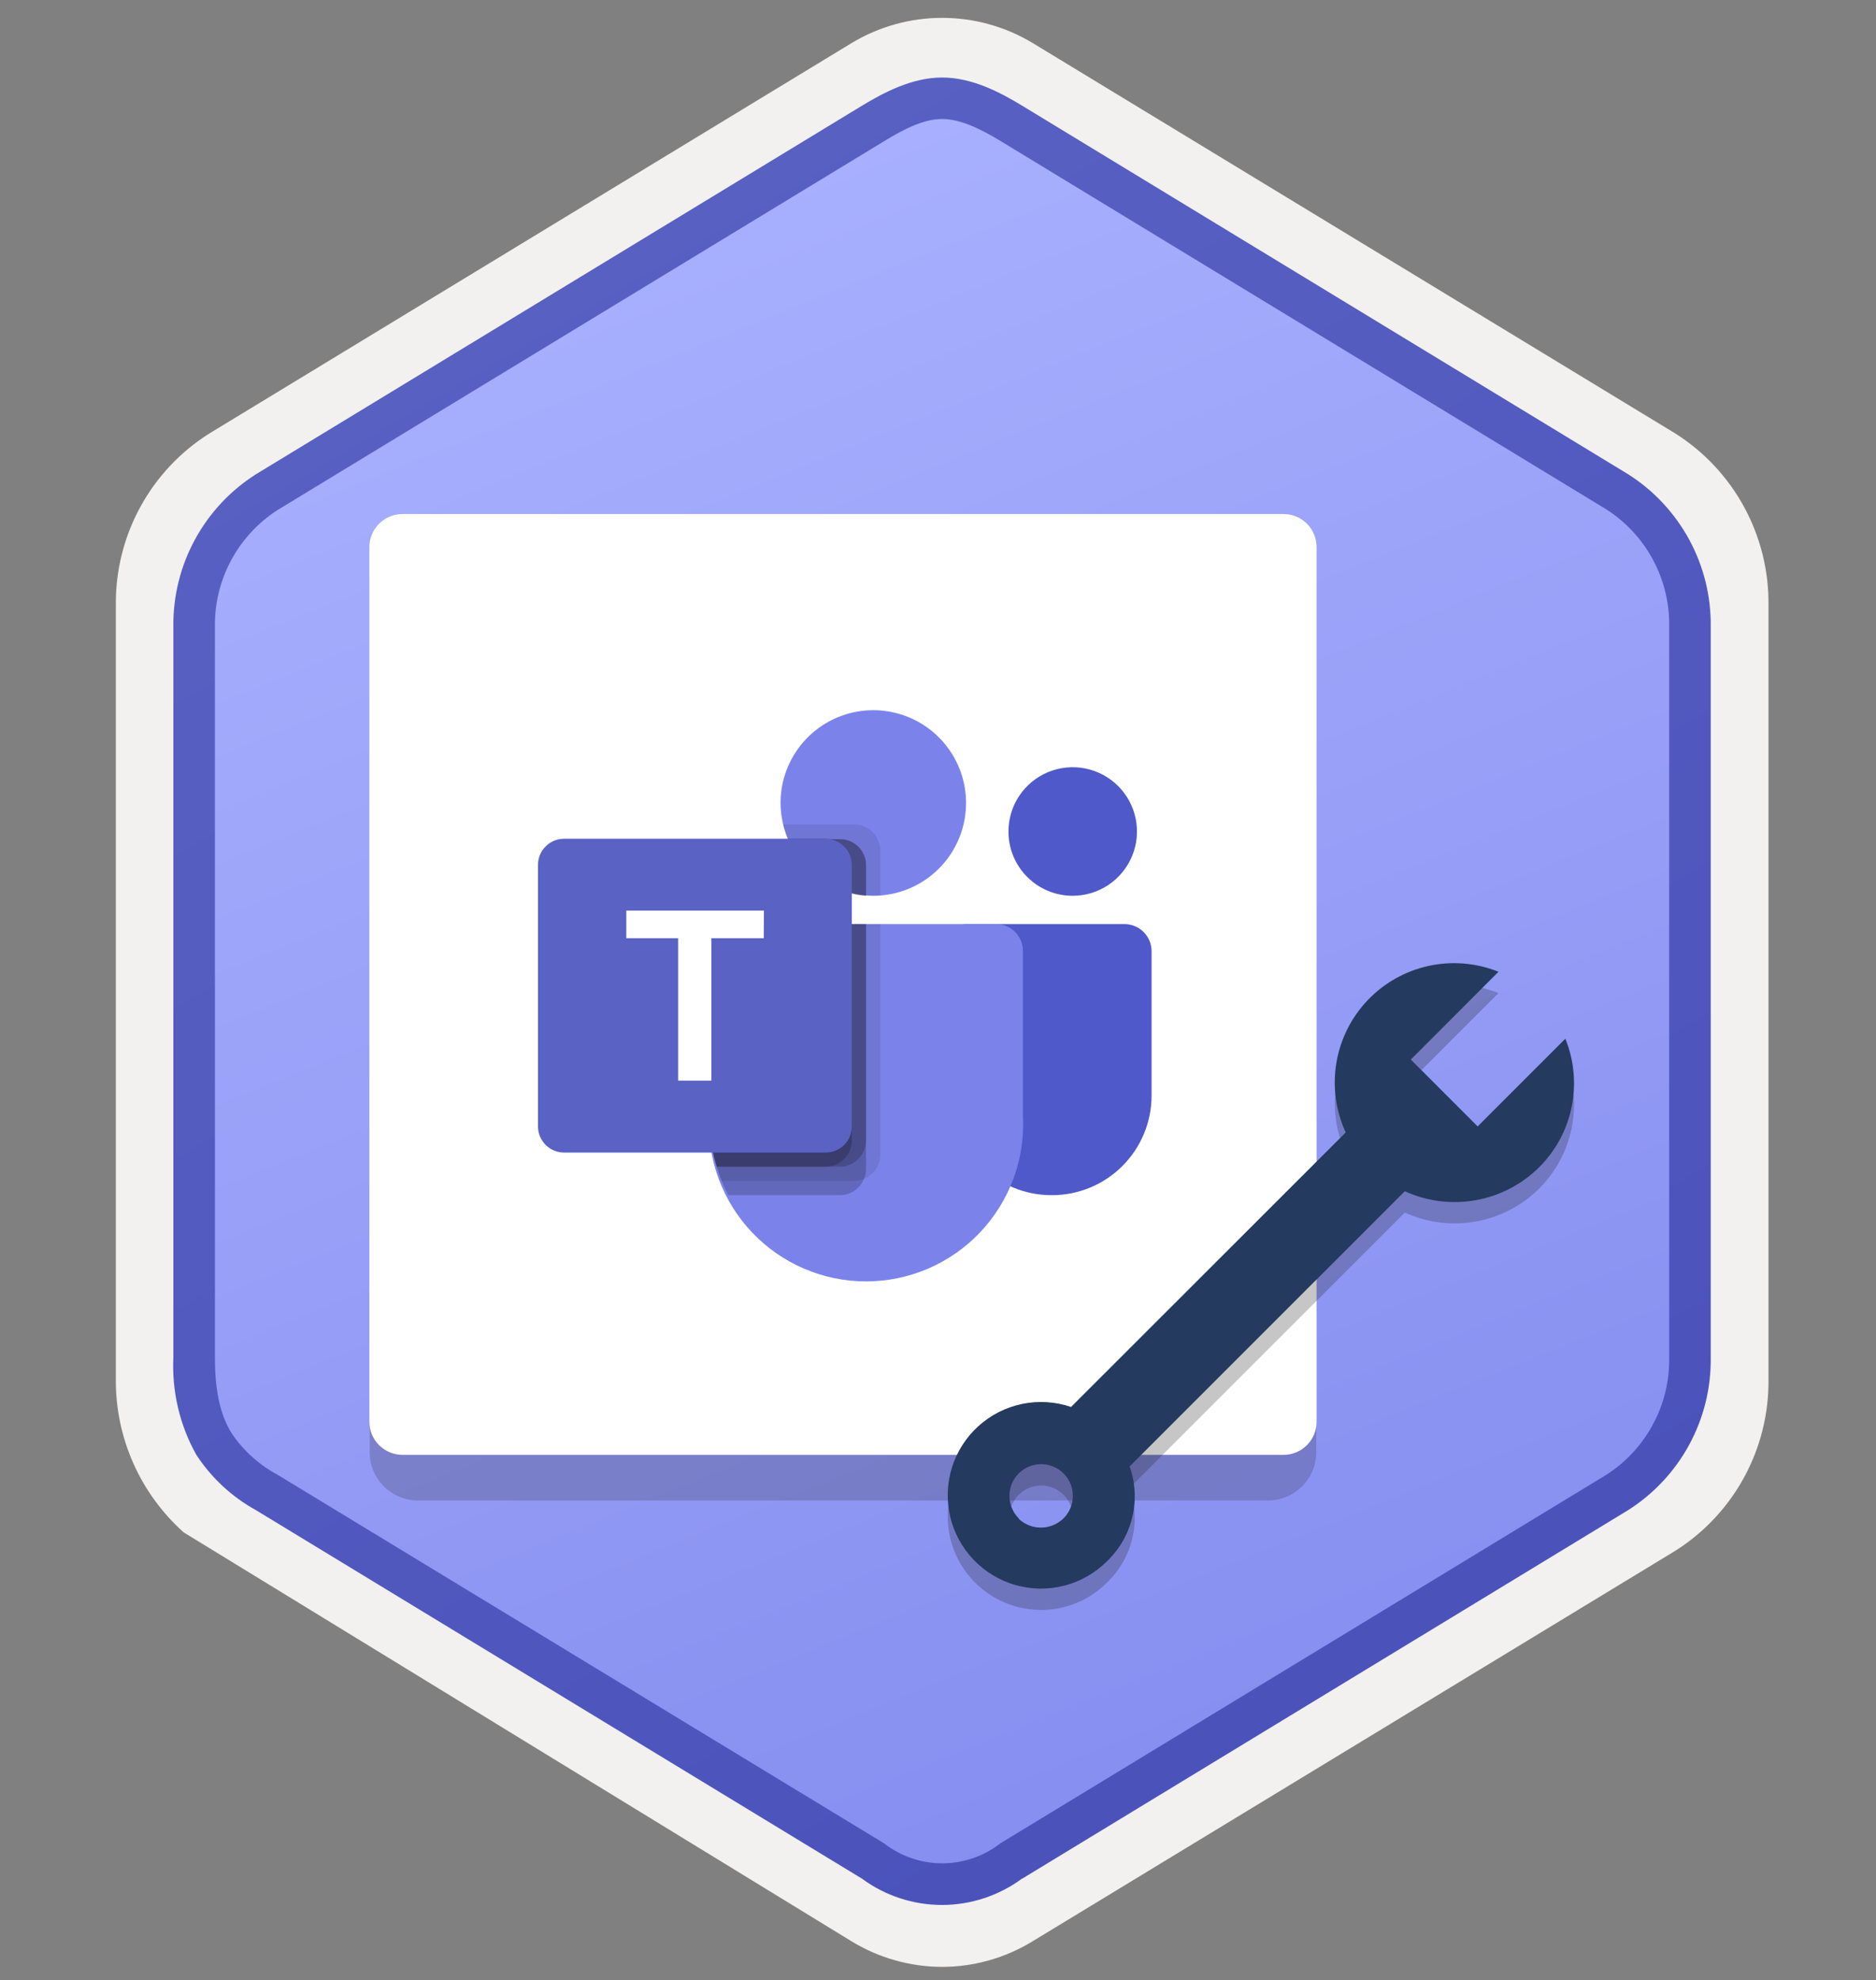 <svg width="181" height="191" viewBox="0 0 181 191" fill="none" xmlns="http://www.w3.org/2000/svg">
<rect x="0" y="0" width="181" height="191" fill="#808080" stroke="none"/>
<path d="M90.897 189.726C93.979 189.721 96.999 188.866 99.627 187.256L161.627 149.596C164.414 147.836 166.704 145.392 168.279 142.497C169.855 139.602 170.663 136.352 170.627 133.056V58.346C170.66 55.05 169.851 51.801 168.276 48.907C166.701 46.012 164.412 43.567 161.627 41.806L99.627 4.146C96.993 2.56 93.976 1.723 90.902 1.723C87.828 1.723 84.811 2.56 82.177 4.146L20.177 41.826C17.39 43.586 15.101 46.03 13.525 48.925C11.95 51.82 11.142 55.07 11.177 58.366V133.066C11.158 135.848 11.733 138.603 12.862 141.146C13.992 143.69 15.65 145.963 17.727 147.816V147.816L82.137 187.246C84.774 188.861 87.805 189.719 90.897 189.726V189.726ZM91.547 8.676C93.497 8.676 95.977 9.886 97.687 10.936L158.487 48.136C162.237 50.416 164.357 57.016 164.357 61.766L163.727 133.066C163.727 137.816 160.527 142.066 156.777 144.366L96.377 180.746C92.947 182.836 90.157 182.836 86.717 180.746L25.487 144.266C21.737 141.986 18.717 137.786 18.717 133.056V59.416C18.749 57.05 19.358 54.728 20.49 52.65C21.623 50.573 23.245 48.804 25.217 47.496L85.797 10.936C87.487 9.896 89.597 8.676 91.547 8.676V8.676Z" fill="#F2F1F0"/>
<path fill-rule="evenodd" clip-rule="evenodd" d="M98.796 12.257C96.423 10.787 93.688 10.008 90.896 10.008C88.105 10.008 85.369 10.787 82.996 12.257L26.866 46.587C24.339 48.198 22.266 50.428 20.843 53.066C19.421 55.703 18.695 58.66 18.736 61.657V129.757C18.696 132.753 19.422 135.71 20.845 138.347C22.268 140.984 24.34 143.215 26.866 144.827L82.996 179.157C85.369 180.627 88.105 181.406 90.896 181.406C93.688 181.406 96.423 180.627 98.796 179.157L154.916 144.827C157.441 143.213 159.512 140.983 160.935 138.346C162.357 135.709 163.084 132.753 163.046 129.757V61.657C163.084 58.661 162.357 55.705 160.935 53.068C159.512 50.431 157.441 48.2 154.916 46.587L98.796 12.257Z" fill="url(#paint0_linear)"/>
<path fill-rule="evenodd" clip-rule="evenodd" d="M90.896 11.477C92.576 11.477 94.466 12.346 96.526 13.596L154.986 49.136C156.878 50.349 158.428 52.027 159.489 54.008C160.55 55.989 161.086 58.209 161.046 60.456V130.937C161.085 133.184 160.548 135.403 159.487 137.384C158.427 139.366 156.877 141.043 154.986 142.257L96.536 177.796C94.928 179.053 92.946 179.736 90.906 179.736C88.865 179.736 86.883 179.053 85.276 177.796L26.796 142.266C25.013 141.313 23.49 139.94 22.356 138.266C21.356 136.666 20.736 134.447 20.736 130.987V60.507C20.696 58.259 21.232 56.039 22.293 54.058C23.354 52.076 24.904 50.4 26.796 49.187L85.256 13.646C87.346 12.357 89.206 11.477 90.896 11.477ZM98.606 181.227L157.056 145.687C159.538 144.119 161.577 141.94 162.978 139.36C164.379 136.779 165.094 133.882 165.056 130.947V60.467C165.094 57.531 164.379 54.634 162.978 52.053C161.577 49.473 159.538 47.294 157.056 45.727L98.606 10.187C96.496 8.907 93.786 7.477 90.896 7.477C88.006 7.477 85.286 8.917 83.196 10.177L24.726 45.727C22.244 47.294 20.204 49.473 18.804 52.053C17.403 54.634 16.688 57.531 16.726 60.467V130.947C16.574 134.21 17.335 137.452 18.926 140.306C20.381 142.545 22.367 144.39 24.706 145.677L83.166 181.217C85.401 182.864 88.104 183.753 90.881 183.753C93.657 183.753 96.361 182.864 98.596 181.217L98.606 181.227Z" fill="url(#paint1_linear)"/>
<path opacity="0.2" d="M122.337 144.737C123.573 144.737 124.758 144.246 125.632 143.372C126.506 142.498 126.997 141.313 126.997 140.077V55.637H35.667V140.077C35.667 141.313 36.158 142.498 37.032 143.372C37.906 144.246 39.091 144.737 40.327 144.737H122.337Z" fill="#1F1D20"/>
<path d="M127.027 54.246V52.786C127.03 52.366 126.949 51.949 126.79 51.561C126.63 51.172 126.396 50.819 126.099 50.521C125.803 50.224 125.45 49.988 125.062 49.827C124.673 49.667 124.257 49.585 123.837 49.586H38.837C38.416 49.585 38 49.667 37.611 49.827C37.222 49.987 36.869 50.223 36.571 50.52C36.274 50.818 36.038 51.171 35.878 51.56C35.718 51.949 35.635 52.365 35.637 52.786V137.136C35.637 137.985 35.974 138.799 36.574 139.399C37.174 139.999 37.988 140.336 38.837 140.336H123.837C124.257 140.336 124.672 140.253 125.06 140.092C125.448 139.931 125.8 139.695 126.096 139.398C126.393 139.101 126.627 138.748 126.787 138.36C126.947 137.972 127.028 137.556 127.027 137.136V54.356C127.027 54.356 127.027 54.276 127.027 54.246Z" fill="white"/>
<path opacity="0.25" d="M108.987 143.516L135.537 116.966C137.674 117.94 140.057 118.242 142.37 117.831C144.682 117.42 146.816 116.317 148.487 114.666C150.086 113.076 151.181 111.049 151.632 108.84C152.084 106.63 151.874 104.337 151.027 102.246L142.567 110.706L136.117 104.256L144.577 95.796C142.44 94.935 140.094 94.736 137.842 95.225C135.591 95.713 133.539 96.868 131.952 98.538C130.365 100.208 129.317 102.317 128.943 104.59C128.569 106.863 128.888 109.196 129.857 111.286L103.337 137.776C101.817 137.259 100.185 137.158 98.613 137.484C97.04 137.81 95.584 138.55 94.394 139.629C93.204 140.707 92.324 142.085 91.846 143.618C91.368 145.151 91.309 146.784 91.675 148.348C92.041 149.911 92.819 151.349 93.928 152.51C95.037 153.672 96.436 154.516 97.981 154.955C99.525 155.393 101.16 155.411 102.713 155.005C104.267 154.599 105.684 153.784 106.817 152.646C108.019 151.495 108.863 150.021 109.248 148.401C109.633 146.782 109.542 145.085 108.987 143.516V143.516ZM98.287 148.516C97.859 148.088 97.568 147.543 97.45 146.949C97.332 146.356 97.393 145.741 97.625 145.182C97.857 144.623 98.249 144.145 98.752 143.809C99.255 143.473 99.847 143.294 100.452 143.294C101.057 143.294 101.648 143.473 102.151 143.809C102.655 144.145 103.047 144.623 103.278 145.182C103.51 145.741 103.571 146.356 103.453 146.949C103.335 147.543 103.044 148.088 102.617 148.516C102.044 149.089 101.27 149.414 100.46 149.422C99.65 149.429 98.87 149.118 98.287 148.556V148.516Z" fill="#1F1D20"/>
<path d="M108.987 141.456L135.537 114.906C137.674 115.882 140.057 116.184 142.37 115.773C144.683 115.363 146.816 114.258 148.487 112.606C150.087 111.019 151.181 108.993 151.633 106.785C152.085 104.577 151.874 102.285 151.027 100.196L142.567 108.656L136.117 102.206L144.577 93.737C142.438 92.878 140.092 92.681 137.84 93.172C135.589 93.662 133.537 94.817 131.949 96.487C130.362 98.156 129.311 100.264 128.935 102.537C128.558 104.81 128.872 107.144 129.837 109.236L103.337 135.716C101.817 135.199 100.185 135.098 98.613 135.424C97.04 135.75 95.584 136.49 94.394 137.569C93.204 138.647 92.324 140.025 91.846 141.558C91.368 143.091 91.309 144.724 91.675 146.288C92.041 147.851 92.819 149.289 93.928 150.45C95.037 151.612 96.436 152.456 97.981 152.895C99.525 153.333 101.16 153.351 102.713 152.945C104.267 152.539 105.684 151.724 106.817 150.586C108.019 149.435 108.863 147.961 109.248 146.341C109.633 144.722 109.542 143.026 108.987 141.456ZM98.287 146.456C97.859 146.028 97.568 145.483 97.45 144.89C97.332 144.296 97.393 143.681 97.625 143.122C97.857 142.563 98.249 142.085 98.752 141.749C99.255 141.413 99.847 141.234 100.452 141.234C101.057 141.234 101.648 141.413 102.151 141.749C102.655 142.085 103.047 142.563 103.278 143.122C103.51 143.681 103.571 144.296 103.453 144.89C103.335 145.483 103.044 146.028 102.617 146.456C102.041 147.021 101.269 147.342 100.462 147.351C99.655 147.36 98.876 147.058 98.287 146.506V146.456Z" fill="#243A5E"/>
<path d="M93.187 89.137H108.487C109.182 89.137 109.848 89.413 110.339 89.904C110.831 90.395 111.107 91.062 111.107 91.757V105.677C111.107 108.225 110.094 110.67 108.292 112.472C106.49 114.274 104.045 115.287 101.497 115.287H101.447C98.898 115.287 96.454 114.274 94.651 112.472C92.849 110.67 91.837 108.225 91.837 105.677V90.507C91.837 90.147 91.978 89.801 92.231 89.545C92.484 89.289 92.827 89.142 93.187 89.137Z" fill="#5059C9"/>
<path d="M103.487 86.406C104.714 86.408 105.914 86.046 106.935 85.365C107.956 84.684 108.753 83.716 109.223 82.583C109.694 81.45 109.817 80.202 109.578 78.999C109.339 77.795 108.749 76.689 107.881 75.822C107.013 74.954 105.908 74.364 104.704 74.125C103.5 73.886 102.253 74.009 101.12 74.48C99.986 74.95 99.018 75.746 98.337 76.767C97.657 77.788 97.295 78.989 97.297 80.216C97.297 81.858 97.949 83.432 99.11 84.593C100.271 85.754 101.845 86.406 103.487 86.406V86.406Z" fill="#5059C9"/>
<path d="M84.247 86.406C86.017 86.408 87.749 85.885 89.222 84.903C90.695 83.92 91.844 82.523 92.522 80.888C93.201 79.253 93.38 77.453 93.036 75.716C92.692 73.979 91.84 72.383 90.589 71.131C89.338 69.878 87.743 69.025 86.006 68.679C84.27 68.332 82.47 68.509 80.834 69.186C79.198 69.863 77.8 71.01 76.816 72.483C75.832 73.955 75.307 75.685 75.307 77.456C75.32 79.824 76.266 82.091 77.939 83.766C79.612 85.442 81.879 86.39 84.247 86.406V86.406Z" fill="#7B83EB"/>
<path d="M96.176 89.137H70.946C70.26 89.155 69.609 89.444 69.135 89.94C68.661 90.437 68.403 91.1 68.416 91.787V107.667C68.311 109.72 68.624 111.774 69.337 113.703C70.051 115.632 71.149 117.395 72.565 118.886C73.981 120.377 75.686 121.564 77.576 122.375C79.465 123.187 81.5 123.605 83.556 123.605C85.612 123.605 87.647 123.187 89.537 122.375C91.427 121.564 93.132 120.377 94.548 118.886C95.964 117.395 97.062 115.632 97.775 113.703C98.489 111.774 98.802 109.72 98.696 107.667V91.787C98.71 91.102 98.453 90.44 97.981 89.944C97.509 89.448 96.861 89.158 96.176 89.137Z" fill="#7B83EB"/>
<path opacity="0.1" d="M84.937 89.137V111.387C84.935 111.887 84.784 112.375 84.505 112.79C84.225 113.204 83.829 113.527 83.366 113.717C83.066 113.845 82.743 113.909 82.417 113.907H69.636C69.451 113.459 69.291 113.002 69.156 112.537C68.674 110.958 68.429 109.317 68.427 107.667V91.777C68.418 91.438 68.478 91.101 68.6 90.785C68.722 90.469 68.905 90.18 69.139 89.935C69.373 89.689 69.654 89.493 69.964 89.356C70.274 89.219 70.608 89.144 70.947 89.137H84.937Z" fill="black"/>
<path opacity="0.2" d="M83.556 89.137V112.767C83.559 113.093 83.495 113.417 83.366 113.717C83.178 114.179 82.858 114.574 82.445 114.854C82.032 115.133 81.545 115.284 81.047 115.287H70.277C70.047 114.837 69.827 114.387 69.627 113.917C69.427 113.447 69.287 113.007 69.147 112.537C68.668 110.958 68.425 109.317 68.427 107.667V91.777C68.41 91.094 68.665 90.433 69.136 89.938C69.606 89.443 70.254 89.155 70.937 89.137H83.556Z" fill="black"/>
<path opacity="0.2" d="M83.556 89.137V110.017C83.554 110.682 83.289 111.32 82.819 111.792C82.349 112.264 81.712 112.531 81.047 112.537H69.147C68.668 110.958 68.425 109.317 68.427 107.667V91.777C68.41 91.094 68.665 90.433 69.136 89.938C69.606 89.443 70.254 89.155 70.937 89.137H83.556Z" fill="black"/>
<path opacity="0.2" d="M82.187 89.137V110.017C82.179 110.683 81.911 111.319 81.44 111.79C80.969 112.261 80.333 112.529 79.667 112.537H69.147C68.668 110.958 68.425 109.317 68.427 107.667V91.777C68.41 91.094 68.665 90.433 69.136 89.938C69.606 89.443 70.254 89.155 70.937 89.137H82.187Z" fill="black"/>
<path opacity="0.1" d="M84.937 82.045V86.376C84.707 86.376 84.487 86.376 84.247 86.376C84.007 86.376 83.797 86.376 83.557 86.376C83.091 86.346 82.629 86.273 82.177 86.156C80.806 85.826 79.532 85.18 78.457 84.268C77.381 83.356 76.535 82.204 75.987 80.906C75.801 80.459 75.654 79.997 75.547 79.525H82.417C83.085 79.528 83.724 79.795 84.196 80.267C84.668 80.739 84.934 81.378 84.937 82.045V82.045Z" fill="black"/>
<path opacity="0.2" d="M83.556 83.415V86.415C83.093 86.387 82.635 86.313 82.186 86.195C80.814 85.868 79.537 85.222 78.46 84.31C77.383 83.398 76.536 82.245 75.986 80.945H81.036C81.697 80.943 82.332 81.2 82.804 81.663C83.275 82.125 83.546 82.755 83.556 83.415V83.415Z" fill="black"/>
<path opacity="0.2" d="M83.556 83.415V86.415C83.093 86.387 82.635 86.313 82.186 86.195C80.814 85.868 79.537 85.222 78.46 84.31C77.383 83.398 76.536 82.245 75.986 80.945H81.036C81.697 80.943 82.332 81.2 82.804 81.663C83.275 82.125 83.546 82.755 83.556 83.415V83.415Z" fill="black"/>
<path opacity="0.2" d="M82.176 83.417V86.137C80.805 85.808 79.531 85.161 78.456 84.249C77.381 83.337 76.535 82.186 75.986 80.887H79.666C79.998 80.887 80.326 80.952 80.631 81.08C80.937 81.207 81.215 81.394 81.448 81.629C81.682 81.864 81.866 82.143 81.991 82.45C82.116 82.757 82.179 83.085 82.176 83.417V83.417Z" fill="black"/>
<path d="M54.426 80.906H79.656C79.988 80.905 80.317 80.969 80.624 81.095C80.93 81.221 81.21 81.407 81.445 81.641C81.68 81.875 81.866 82.153 81.994 82.46C82.121 82.766 82.186 83.094 82.186 83.426V108.656C82.186 108.988 82.121 109.316 81.994 109.623C81.866 109.929 81.68 110.208 81.445 110.442C81.21 110.676 80.93 110.861 80.624 110.987C80.317 111.113 79.988 111.178 79.656 111.176H54.426C53.758 111.176 53.117 110.911 52.645 110.438C52.172 109.966 51.906 109.325 51.906 108.656V83.426C51.906 82.758 52.172 82.117 52.645 81.644C53.117 81.172 53.758 80.906 54.426 80.906Z" fill="url(#paint2_linear)"/>
<path d="M73.687 90.506H68.637V104.236H65.427V90.506H60.427V87.836H73.707L73.687 90.506Z" fill="white"/>
<defs>
<linearGradient id="paint0_linear" x1="57.746" y1="13.847" x2="141.076" y2="219.647" gradientUnits="userSpaceOnUse">
<stop stop-color="#A9B1FF"/>
<stop offset="1" stop-color="#7B83EB"/>
</linearGradient>
<linearGradient id="paint1_linear" x1="37.006" y1="4.797" x2="203.686" y2="287.126" gradientUnits="userSpaceOnUse">
<stop stop-color="#5A62C3"/>
<stop offset="0.5" stop-color="#4D55BD"/>
<stop offset="1" stop-color="#3940AB"/>
</linearGradient>
<linearGradient id="paint2_linear" x1="152655" y1="83286.3" x2="153253" y2="82250.3" gradientUnits="userSpaceOnUse">
<stop stop-color="#5A62C3"/>
<stop offset="0.5" stop-color="#4D55BD"/>
<stop offset="1" stop-color="#3940AB"/>
</linearGradient>
</defs>
</svg>
